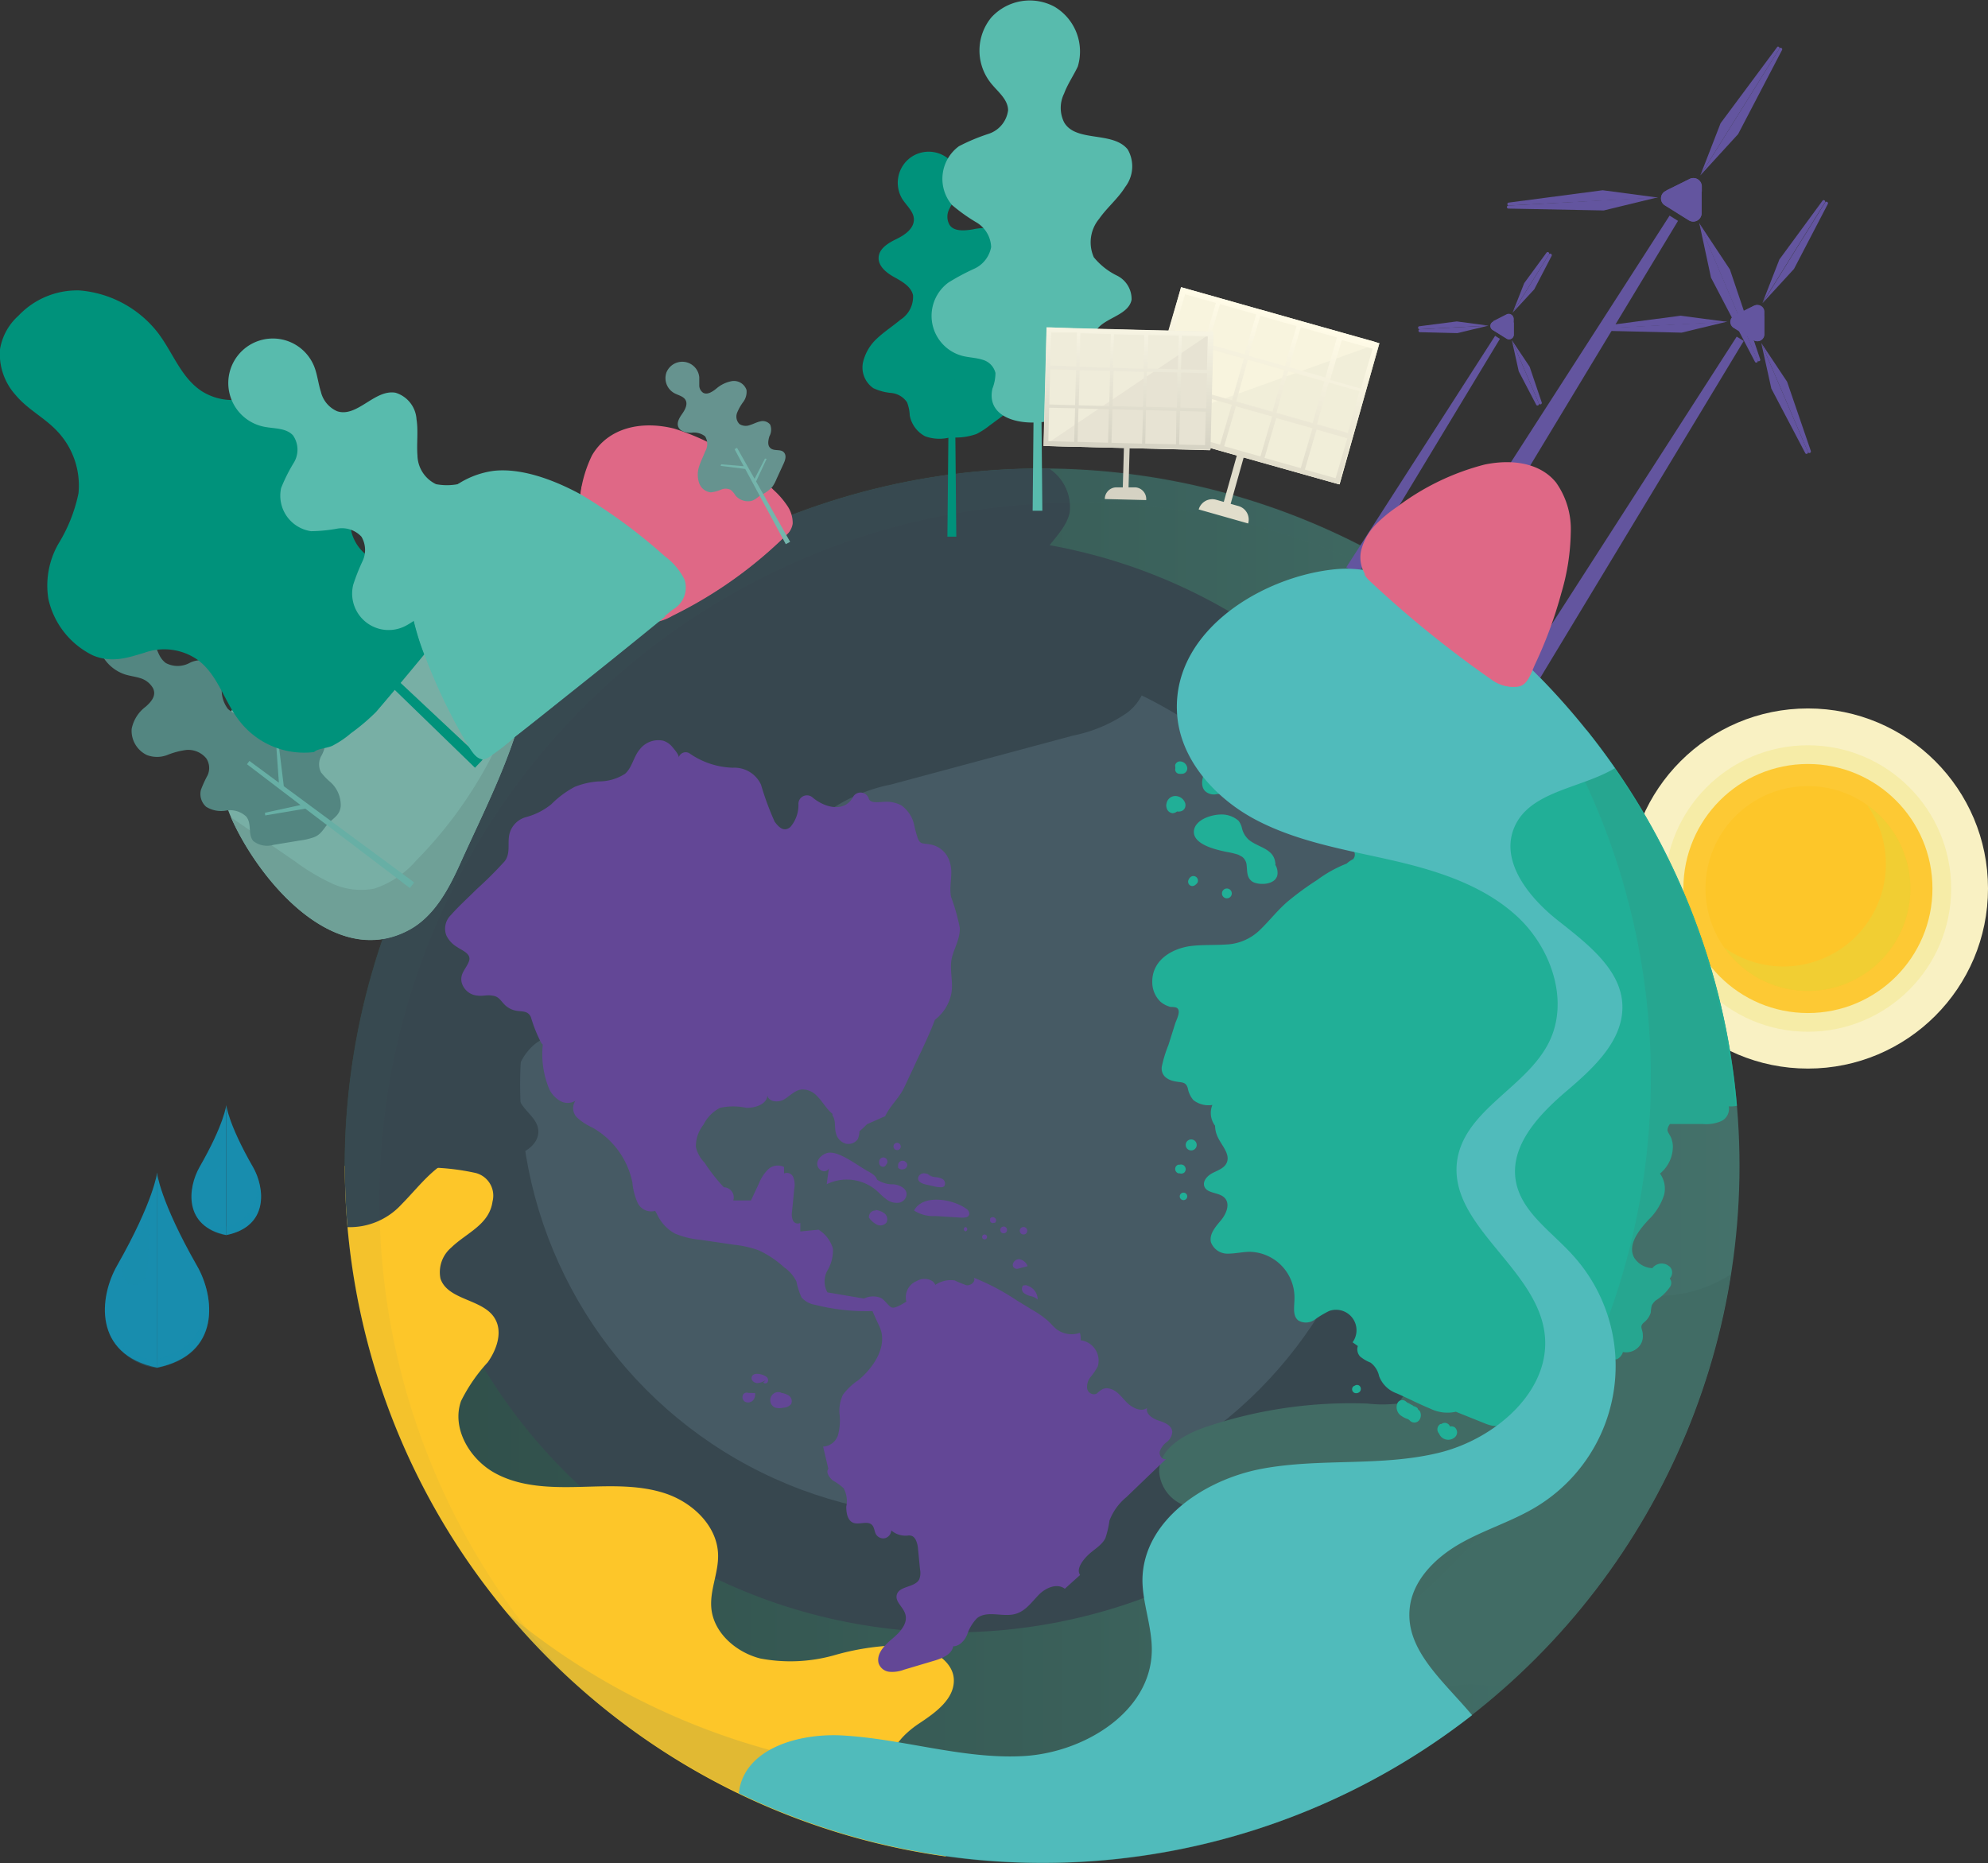 <svg id="Calque_1" data-name="Calque 1" xmlns="http://www.w3.org/2000/svg" xmlns:xlink="http://www.w3.org/1999/xlink" viewBox="0 0 170.01 159.34"><rect x="0" y="0" width="170.01" height="159.34" fill="#333333" stroke="none"/><defs><style>.cls-1{fill:#f9f1c3;}.cls-2{fill:#f6eca7;}.cls-3{fill:#fdc934;}.cls-4{fill:#fdc629;}.cls-5{fill:#f1ce33;}.cls-6{fill:#4b7d74;}.cls-7{fill:url(#Dégradé_sans_nom);}.cls-8{fill:#37474f;}.cls-9{fill:#465a64;}.cls-10{fill:#416b64;}.cls-11{fill:#21af97;}.cls-12{fill:#634796;}.cls-13{opacity:0.15;}.cls-14{fill:#46746b;}.cls-15{opacity:0.05;}.cls-16{fill:#63559f;}.cls-17{fill:#00927b;}.cls-18{fill:#58bbad;}.cls-19{fill:#78afa5;}.cls-20{fill:#6fa097;}.cls-21{fill:#50bbbb;}.cls-22{fill:#df6886;}.cls-23{fill:#f8f4de;}.cls-24{fill:#f1eed9;}.cls-25{fill:url(#Dégradé_sans_nom_2);}.cls-26{fill:#e1ddcb;}.cls-27{fill:#efecda;}.cls-28{fill:#e7e3d3;}.cls-29{fill:url(#Dégradé_sans_nom_3);}.cls-30{fill:#d5d2c3;}.cls-31{fill:#538681;}.cls-32{fill:#67afa5;}.cls-33{fill:#66938f;}.cls-34{fill:#74b5ac;}.cls-35,.cls-36,.cls-37{fill:#188dae;}.cls-36{opacity:0.28;}.cls-36,.cls-37{isolation:isolate;}.cls-37{opacity:0.25;}</style><linearGradient id="Dégradé_sans_nom" x1="-708.37" y1="-179.4" x2="-589.1" y2="-179.4" gradientTransform="translate(737.86 279.11)" gradientUnits="userSpaceOnUse"><stop offset="0" stop-color="#2f4d48"/><stop offset="1" stop-color="#44716a"/></linearGradient><linearGradient id="Dégradé_sans_nom_2" x1="109.99" y1="-477.51" x2="109.99" y2="-490.06" gradientTransform="translate(-129.47 468.71) rotate(15.76)" gradientUnits="userSpaceOnUse"><stop offset="0" stop-color="#e1ddcb"/><stop offset="0.99" stop-color="#fffbe7"/></linearGradient><linearGradient id="Dégradé_sans_nom_3" x1="-569.97" y1="-255.46" x2="-569.97" y2="-265.6" gradientTransform="translate(659.6 308.36) rotate(1.47)" gradientUnits="userSpaceOnUse"><stop offset="0" stop-color="#d5d2c3"/><stop offset="0.99" stop-color="#f6f3e2"/></linearGradient></defs><title>initial-9</title><circle class="cls-1" cx="154.61" cy="75.99" r="15.4"/><circle class="cls-2" cx="154.61" cy="75.99" r="12.25"/><circle class="cls-3" cx="154.61" cy="75.99" r="10.65"/><circle class="cls-4" cx="154.61" cy="75.99" r="8.76"/><path class="cls-5" d="M159.67,68.84a8.76,8.76,0,0,1-12.21,12.21,8.76,8.76,0,1,0,12.21-12.21Z"/><circle class="cls-6" cx="81.47" cy="92.75" r="39.97"/><circle class="cls-7" cx="89.12" cy="99.71" r="59.64"/><circle class="cls-8" cx="81.47" cy="92.75" r="46.86"/><circle class="cls-9" cx="81.47" cy="92.75" r="36.99"/><circle class="cls-9" cx="81.47" cy="92.75" r="31.75"/><path class="cls-10" d="M134.53,110.47a22.31,22.31,0,0,0-8.7.42c-1.53.48-3.17,1.58-3.13,3.19,0,.93.64,1.76.7,2.69a3.25,3.25,0,0,1-2.38,3,11.42,11.42,0,0,1-4.09.27,38.75,38.75,0,0,0-13.8,2c-1.87.63-4,1.84-4,3.81a3.32,3.32,0,0,0,1.69,2.68,7.58,7.58,0,0,0,3.16.9,12.61,12.61,0,0,1,3.35.6,3.09,3.09,0,0,1,2,2.49c.07,1.58-1.57,2.74-3.12,3s-3.17-.06-4.74.17-3.22,1.35-3.2,2.93c0,1.8,2.11,2.84,3.91,2.94,2.6.15,5.15-.76,7.74-1s5.61.39,6.89,2.66c.57,1,.84,2.38,1.92,2.82,1.26.52,2.52-.61,3.72-1.24,1.88-1,4-.75,6.21-.49A59.57,59.57,0,0,0,148,109a11.79,11.79,0,0,1-4.77,1.74A36.08,36.08,0,0,1,134.53,110.47Z"/><path class="cls-4" d="M81.55,155.19c-1.1-1.94-4.54-1.71-5.25-3.81-.54-1.58.94-3.08,2.33-4s3-2.08,2.94-3.74-2.11-2.8-3.88-2.93a21.71,21.71,0,0,0-6.33.85,13.81,13.81,0,0,1-6.35.28c-2.07-.53-4-2.2-4.18-4.33-.13-1.53.62-3,.58-4.54-.06-2.47-2.19-4.48-4.53-5.25s-4.88-.61-7.35-.55-5.05,0-7.21-1.19-3.72-3.84-2.89-6.16a14.16,14.16,0,0,1,2.28-3.31c.78-1.1,1.3-2.61.6-3.76-1-1.67-4-1.52-4.64-3.39a2.76,2.76,0,0,1,.92-2.66c1.29-1.26,3.25-1.94,3.53-3.94a2,2,0,0,0-1.44-2.44,20.18,20.18,0,0,0-4-.47l-.91-.14H29.49a59.63,59.63,0,0,0,51.37,59.06C81.72,157.67,82.2,156.35,81.55,155.19Z"/><path class="cls-9" d="M98.22,71.78a9.49,9.49,0,0,0-2.9,2.63,4.56,4.56,0,0,0-.69,3.75c.5,1.6,2.14,3,1.69,4.62C96,84,94.72,84.55,93.58,85l-7.3,2.85a11.63,11.63,0,0,0-3.23,1.66,4,4,0,0,0-1.58,3.15c.12,1.88,2.06,3.19,3.93,3.46s3.76-.21,5.64-.32a6,6,0,0,1,3.29.59,2.81,2.81,0,0,1,1.48,2.8c-.21,1.08-1.18,1.8-2,2.58s-1.44,1.95-.92,2.91,2.15,1,3.33.7c3.28-.83,6.75-2.24,9.91-1.05,2.37.89,4,3.06,6.2,4.31a11.91,11.91,0,0,0,8.61.85A33.5,33.5,0,0,0,129.1,106a15.59,15.59,0,0,0,5.45-4.12c1.36-1.86,1.76-4.62.32-6.41-1.23-1.52-3.35-1.92-5.17-2.63s-3.71-2.36-3.3-4.27c.35-1.57,2-2.39,3.4-3.21a7.39,7.39,0,0,0,2.81-2.68,3.71,3.71,0,0,0,0-3.74c-.94-1.4-2.84-1.7-4.53-1.82s-3.55-.27-4.67-1.53c-.81-.91-1.09-2.13-2-3a13,13,0,0,0-3-1.88,15,15,0,0,0-4.79-1.62A21.61,21.61,0,0,0,98.22,71.78Z"/><path class="cls-11" d="M121.24,120.51c.08.11,0,0,0-.06a.7.7,0,0,0-.36-.19h0a.27.27,0,0,0-.12-.09,1.56,1.56,0,0,1-.28-.16c-.07,0-.17-.08-.24-.14a.46.46,0,0,0-.71.09.88.88,0,0,0,.29,1.12,2.09,2.09,0,0,0,.49.26.59.59,0,0,1,.27.17.53.53,0,0,0,.83-.11.73.73,0,0,0,0-.73Z"/><path class="cls-11" d="M124,122a.48.48,0,0,0-.74-.21l-.08,0a.53.53,0,0,0-.11.82.81.81,0,0,0,.19.29.85.85,0,0,0,1.08.08.59.59,0,0,0,.27-.48.64.64,0,0,0-.16-.39A.5.5,0,0,0,124,122Z"/><path class="cls-11" d="M126.1,125a.61.61,0,0,1-.16-.32.31.31,0,0,0-.34-.22.32.32,0,0,0-.26.31,1.64,1.64,0,0,0,0,.38l0,.16s0,.18,0,.08a.45.45,0,1,0,.67-.39Z"/><path class="cls-11" d="M115.86,118.51a.31.31,0,0,0-.22.22.34.34,0,0,0,.23.41.43.43,0,0,0,.43-.13.37.37,0,0,0,0-.45A.33.33,0,0,0,115.86,118.51Z"/><path class="cls-11" d="M104.9,72.86a7.17,7.17,0,0,1,1,.24l.33.18a1,1,0,0,1,.38.73c.06.53,0,1,.43,1.35s2,.41,2.2-.52a1.29,1.29,0,0,0-.18-.88.24.24,0,0,0,0-.17c-.14-1.25-1.5-1.3-2.3-2a1.93,1.93,0,0,1-.56-1,1.52,1.52,0,0,0-.29-.6,2.18,2.18,0,0,0-1.47-.53c-.83,0-2.24.43-2.34,1.41C102,72.25,104.08,72.69,104.9,72.86Z"/><path class="cls-11" d="M100.28,69.55a.67.67,0,0,0,.38-.15.69.69,0,0,0,.25,0,.53.53,0,0,0,.4-.26.59.59,0,0,0,0-.56.9.9,0,0,0-.8-.5.76.76,0,0,0-.74.59.73.73,0,0,0,0,.44A.59.59,0,0,0,100.28,69.55Z"/><path class="cls-11" d="M100.88,66.18a.32.32,0,0,0,.14,0h.07a.46.46,0,0,0,.43-.57.64.64,0,0,0-.63-.49c-.19,0-.42.18-.39.4s0,.21,0,.32A.37.37,0,0,0,100.88,66.18Z"/><path class="cls-11" d="M102.15,75.73a.78.78,0,0,0,.25-.23.39.39,0,0,0-.61-.47.56.56,0,0,0-.14.2.38.38,0,0,0,.06.44A.36.36,0,0,0,102.15,75.73Z"/><path class="cls-11" d="M104.92,76.83a.42.42,0,0,0,0-.84A.42.42,0,0,0,104.92,76.83Z"/><path class="cls-11" d="M101.87,97.45a.47.47,0,0,0,0,.94A.47.47,0,0,0,101.87,97.45Z"/><path class="cls-11" d="M101.28,100.28a.44.44,0,0,0,.12-.28.43.43,0,0,0-.12-.29.4.4,0,0,0-.39-.1l-.11,0a.37.37,0,0,0-.28.37.39.39,0,0,0,.28.37l.11,0A.4.4,0,0,0,101.28,100.28Z"/><path class="cls-11" d="M101.21,102a.32.32,0,0,0,0,.64A.32.32,0,0,0,101.21,102Z"/><path class="cls-11" d="M148.54,94.57a59.36,59.36,0,0,0-12.83-32.1l-3.1-1a5.84,5.84,0,0,0-2.17-.41,9.63,9.63,0,0,0-3.18-1.44c-1.19-.29-2.22-.29-3.17-1.16a8.57,8.57,0,0,0-2.54-1.84,11.28,11.28,0,0,0-2.92-.68,6.46,6.46,0,0,0-3.21.05,7.72,7.72,0,0,0-1.21.77,4.36,4.36,0,0,1-1.41.48,2.73,2.73,0,0,0-1.68,1.49c-.31.63-.46,1.33-.73,2A2.68,2.68,0,0,1,108,62.35a6,6,0,0,0-4.67,3c-.31.6-.84,1.7-.28,2.3a1.11,1.11,0,0,0,1,.27c.7-.06,1.38-.19,2.09-.2q.45,0,.9,0c.55,0,.47.21.66.63a1.63,1.63,0,0,0,.72.75c.64.35,1.84.22,2.21.93.23.45.18.9.56,1.3a2.42,2.42,0,0,0,1.19.63,7.12,7.12,0,0,0,1.66.09,3.27,3.27,0,0,1,1,.11c.47.15,1.1.75.69,1.31a2.63,2.63,0,0,0-.57.39l0,0a10.93,10.93,0,0,0-2.52,1.4,25.54,25.54,0,0,0-2.47,1.8c-.89.75-1.58,1.66-2.41,2.46a4.39,4.39,0,0,1-2.95,1.26c-1,.07-2.09,0-3.13.15-1.62.27-3.18,1.28-3.14,3.09a2.32,2.32,0,0,0,.7,1.65,2.11,2.11,0,0,0,.88.45c.13,0,.5,0,.59.14.27.28-.12,1-.21,1.28l-.58,1.84a10.58,10.58,0,0,0-.57,1.87c-.07.71.43,1.08,1.06,1.22s1,0,1.17.61a2.14,2.14,0,0,0,.47,1,2.08,2.08,0,0,0,1.63.42,1.82,1.82,0,0,0,.23,1.78,2.33,2.33,0,0,0,.19.88c.33.78,1.15,1.53.8,2.3-.21.45-.74.63-1.18.85s-.89.68-.73,1.15c.23.65,1.27.48,1.75,1s.13,1.36-.33,1.91-1,1.16-.86,1.85a1.5,1.5,0,0,0,1.43,1c.62,0,1.22-.14,1.84-.16a3.91,3.91,0,0,1,3.88,4c0,.67-.19,1.48.34,1.88a1.28,1.28,0,0,0,1.38-.07,8.8,8.8,0,0,1,1.25-.75,1.75,1.75,0,0,1,2,2.68l.45.32a.9.9,0,0,0,.2.9,3.3,3.3,0,0,0,.89.52,1.94,1.94,0,0,1,.73,1.16,2.5,2.5,0,0,0,1.51,1.47c1,.44,1.92.92,2.9,1.32a3.29,3.29,0,0,0,2.15.25l2.49,1c.57.24,1.37.4,1.67-.13l.33.73,3.84.08a5.59,5.59,0,0,0,3.09-.54,1.91,1.91,0,0,0,.67-2.71c-.25-.28-.62-.47-.79-.8-.29-.55.09-1.2.45-1.71l.18-.25a2.08,2.08,0,0,0,1.48-.36.28.28,0,0,0,.4.18,1,1,0,0,0,.48-.6,1.45,1.45,0,0,0,1.28-.37,1.31,1.31,0,0,0,.42-1.09c0-.51-.33-.7.1-1.07a1.71,1.71,0,0,0,.58-.84,3.2,3.2,0,0,1,.09-.62,1.52,1.52,0,0,1,.32-.41,4.11,4.11,0,0,0,1.27-1.22.61.61,0,0,0-.06-.67.72.72,0,0,0,.08-.92,1,1,0,0,0-1.36-.16.76.76,0,0,0-.2.2,1.93,1.93,0,0,1-1.56-.9c-.59-1.09.39-2.33,1.23-3.24a5.09,5.09,0,0,0,1.33-2.13,2.2,2.2,0,0,0-.35-1.82A3,3,0,0,0,143.06,98a2.16,2.16,0,0,0-.14-.66c-.06-.2-.33-.52-.32-.72a1,1,0,0,1,.21-.49l2.8,0a3.26,3.26,0,0,0,1.55-.23,1.16,1.16,0,0,0,.68-1.28A2.34,2.34,0,0,0,148.54,94.57Z"/><path class="cls-8" d="M34.34,103c1.64-1.65,3.11-3.82,5.41-4.2,1.25-.21,2.54.18,3.8.08s2.67-1.08,2.47-2.33c-.14-.87-1-1.43-1.45-2.17-1.08-1.63-.24-4,1.28-5.17a12,12,0,0,1,5.46-2l13.58-2.44A12.65,12.65,0,0,0,69.8,83.2a4.31,4.31,0,0,0,2-4.45c-.46-1.64-2.15-2.67-2.75-4.26-.67-1.82.31-3.91,1.81-5.13a14.1,14.1,0,0,1,5.32-2.26l15.59-4.19A12.42,12.42,0,0,0,96.33,61,4.25,4.25,0,0,0,98,56.65c-.64-2.07-3.09-2.85-5.14-3.53s-4.4-2.16-4.17-4.31c.21-1.92,2.41-3.1,2.79-5a3.94,3.94,0,0,0-1.77-3.74h-.61A59.64,59.64,0,0,0,29.49,99.71c0,1.77.08,3.51.23,5.24A6,6,0,0,0,34.34,103Z"/><path class="cls-12" d="M99.09,121.5c-.52-.17-1.12-.56-1-1.08-.5.36-1.22,0-1.66-.41s-.8-1-1.39-1.2-.82,0-1.27.39a.59.59,0,0,1-.8-.45,1.33,1.33,0,0,1,.31-1,5.34,5.34,0,0,0,.6-.89,1.75,1.75,0,0,0-1.46-2.23c0-.21,0-.42-.07-.64a2.15,2.15,0,0,1-2-.31c-.25-.2-.45-.45-.68-.67a8.1,8.1,0,0,0-1.42-1l-1.34-.82a19.38,19.38,0,0,0-3.63-1.91c.19.32-.26.69-.63.64a8.31,8.31,0,0,1-1-.41,2.34,2.34,0,0,0-1.66.38.86.86,0,0,0-.27-.33,1.28,1.28,0,0,0-1.32,0,1.49,1.49,0,0,0-.89,1.76c-.43.27-.94.57-1.22.51s-.64-.7-1-.84a1.75,1.75,0,0,0-1.4.07l-3.13-.53a1.92,1.92,0,0,1,0-1.87,3.35,3.35,0,0,0,.47-1.87A2.83,2.83,0,0,0,70,105.17l-1.56.15c0-.24,0-.49,0-.74a.44.44,0,0,1-.63-.21,1.35,1.35,0,0,1-.08-.75c.07-.64.13-1.29.19-1.94a1.79,1.79,0,0,0-.08-1,.6.6,0,0,0-.79-.32c0-.19,0-.36,0-.55a1.2,1.2,0,0,0-1.35.19,3.48,3.48,0,0,0-.79,1.2l-.69,1.47-1.51,0a.87.87,0,0,0-.81-1.13,15.08,15.08,0,0,1-1.66-2.12,2.74,2.74,0,0,1-.73-1.33,3,3,0,0,1,.65-1.9,3.27,3.27,0,0,1,1.41-1.44,5.27,5.27,0,0,1,2.27,0c.77,0,1.72-.3,1.79-1.06.1.56.93.63,1.42.34s.91-.77,1.47-.85a1.67,1.67,0,0,1,1.34.55c.36.35.62.78.95,1.16a3.5,3.5,0,0,0,.39.38.27.27,0,0,0,0,.14c.3.45.14,1,.29,1.51a1.22,1.22,0,0,0,.87.9,1,1,0,0,0,1-.4,1.92,1.92,0,0,0,.14-.67,7.31,7.31,0,0,0,.64-.6l1.56-.69c.44-.93,1.19-1.53,1.63-2.47.14-.29.28-.58.41-.87l.34-.72c.23-.49.46-1,.7-1.48.41-.89.83-1.78,1.17-2.7A3.78,3.78,0,0,0,81.35,85c.18-.93-.11-1.87,0-2.79s.77-1.81.73-2.85a16.72,16.72,0,0,0-.75-2.66c-.19-1,.21-2-.1-2.94a2.11,2.11,0,0,0-1.82-1.56c-.51-.08-.74,0-.93-.53a9.77,9.77,0,0,1-.29-1.06,2.77,2.77,0,0,0-1.11-1.73,2.69,2.69,0,0,0-1.48-.3c-.37,0-1.23.18-1.32-.33A.74.74,0,0,0,73,68.08c-.73,1.47-2.47,1-3.49.14a.73.73,0,0,0-1.23.51,2.89,2.89,0,0,1-.69,2c-.57.47-1,0-1.34-.45a24.49,24.49,0,0,1-1.17-3.17,2.5,2.5,0,0,0-2.41-1.45,6.81,6.81,0,0,1-3.72-1.24.62.62,0,0,0-.91.37c.05-.22-.38-.71-.53-.89a1.67,1.67,0,0,0-.79-.55,2,2,0,0,0-2,.73c-.54.62-.65,1.56-1.27,2.1a4.13,4.13,0,0,1-2.25.65,6.57,6.57,0,0,0-2.06.47,8.38,8.38,0,0,0-2,1.49A5.81,5.81,0,0,1,45,69.88a2,2,0,0,0-1.42,1.4c-.22.8.13,1.7-.44,2.4a33.26,33.26,0,0,1-2.38,2.37c-.73.73-1.52,1.44-2.2,2.21A1.62,1.62,0,0,0,38.17,80a2.32,2.32,0,0,0,.93,1c.45.31,1.25.58,1,1.23s-.76,1-.63,1.75a1.52,1.52,0,0,0,1.38,1.17c.42.06.82-.08,1.24,0,.59.06.72.45,1.11.82a1.86,1.86,0,0,0,1,.48c.53.08.94,0,1.2.53a11.89,11.89,0,0,0,.88,2.2,1.07,1.07,0,0,0,.14.16,7.74,7.74,0,0,0,.55,3.8,2.28,2.28,0,0,0,.91,1,1.27,1.27,0,0,0,1.33,0,1.13,1.13,0,0,0,.14,1.44,5.09,5.09,0,0,0,1.32.86,7,7,0,0,1,3.41,4.69,5.45,5.45,0,0,0,.45,1.74,1.28,1.28,0,0,0,1.5.69l.19.35a3.55,3.55,0,0,0,1.5,1.59,7.21,7.21,0,0,0,2.15.53l2.93.43a8.89,8.89,0,0,1,2.1.48,8.61,8.61,0,0,1,2.16,1.45,3.21,3.21,0,0,1,1.05,1.21,6.1,6.1,0,0,0,.44,1.37,2,2,0,0,0,1.18.63,17.82,17.82,0,0,0,4.88.53c.2.45.4.9.61,1.34.72,1.61-.45,3.43-1.8,4.56a5.3,5.3,0,0,0-1.33,1.25,3.18,3.18,0,0,0-.29,1.7,4.82,4.82,0,0,1-.13,1.74,1.41,1.41,0,0,1-1.28,1l.45,1.91c-.25.28.11.78.4,1a4.33,4.33,0,0,1,.91.66,2.3,2.3,0,0,1,.22,1.57c0,.54.11,1.19.61,1.38s1.22-.21,1.6.19c.2.21.19.55.34.8a.72.72,0,0,0,.78.32.73.73,0,0,0,.52-.66,1.87,1.87,0,0,0,1.49.43c.29,0,.44.1.59.35a2.16,2.16,0,0,1,.21.83c.06.58.11,1.15.17,1.73a1.53,1.53,0,0,1-.07.85c-.38.71-1.72.54-1.92,1.32-.15.59.52,1,.72,1.62.27.81-.44,1.58-1.1,2.13s-1.39,1.29-1.17,2.11a1.09,1.09,0,0,0,.92.72,2.84,2.84,0,0,0,1.25-.18L80,142c.65-.21,1.41-.53,1.51-1.2.55,0,1-.51,1.2-1a3.67,3.67,0,0,1,.84-1.4c.92-.74,2.33,0,3.44-.42.78-.28,1.27-1,1.86-1.6s1.56-1,2.21-.5l1.31-1.18c-.38-.53.28-1.34.76-1.78s1.11-.78,1.4-1.37a8.19,8.19,0,0,0,.35-1.5,4.8,4.8,0,0,1,1.44-2l3.4-3.27c-.32.11-.61-.31-.54-.64a1.7,1.7,0,0,1,.6-.81,1.19,1.19,0,0,0,.47-.86C100.23,121.91,99.6,121.66,99.09,121.5Z"/><path class="cls-12" d="M76.81,102.87a.78.78,0,0,0,.72-.73c0-.51-.59-.79-1.1-.85a2.47,2.47,0,0,1-1.43-.4c-.1-.34-.45-.54-.76-.71-.83-.44-2.31-1.63-3.28-1.6-.46,0-1.11.47-1.07,1s.73.84,1,.34c-.07.45-.13.9-.19,1.36a3.92,3.92,0,0,1,4.2.49c.28.24.54.53.84.75A1.45,1.45,0,0,0,76.81,102.87Z"/><path class="cls-12" d="M78.17,103.53A3,3,0,0,0,80,104l2.21.14c.27,0,.63,0,.68-.29a.51.51,0,0,0-.26-.47C81.56,102.58,78.94,102.07,78.17,103.53Z"/><polygon class="cls-12" points="79.34 100.41 79.34 100.41 79.34 100.42 79.34 100.41"/><path class="cls-12" d="M79.73,100.63a1.83,1.83,0,0,0-.39-.21l.38.21a.74.74,0,0,1-.38-.22,1.07,1.07,0,0,0-.3-.06.49.49,0,0,0-.53.44c0,.31.38.45.69.52l.94.21c.21,0,.48.08.62-.09a.44.44,0,0,0-.15-.59,1.61,1.61,0,0,0-.66-.17Z"/><path class="cls-12" d="M74.7,103.55a.56.56,0,0,0-.39.59,1.89,1.89,0,0,0,.69.6.67.67,0,0,0,.82-.2.64.64,0,0,0-.19-.77,1.53,1.53,0,0,0-.8-.29l.08.06A.5.5,0,0,0,74.7,103.55Z"/><path class="cls-12" d="M67.43,119.34a1.73,1.73,0,0,0-.81-.23l.21,0a.69.69,0,1,0-.53,1.28,1.42,1.42,0,0,0,.71,0,.88.88,0,0,0,.65-.31A.59.59,0,0,0,67.43,119.34Z"/><path class="cls-12" d="M64,119.13a.38.38,0,0,0-.42.1.46.46,0,0,0,.11.64.58.58,0,0,0,.67-.07.74.74,0,0,0,.21-.66Z"/><path class="cls-12" d="M65.14,117.56c-.3-.09-.72-.12-.84.17s.17.54.44.56a1.39,1.39,0,0,0,.77-.28l-.23.23a.23.23,0,0,0,.38-.06.36.36,0,0,0-.11-.42A1.2,1.2,0,0,0,65.14,117.56Z"/><path class="cls-12" d="M87.62,109.93h-.15l.07,0a.22.22,0,0,0-.1.09.47.47,0,0,0,.14.58,1.57,1.57,0,0,0,.59.26,1.15,1.15,0,0,1,.57.29,1.25,1.25,0,0,0-.87-1.19A.31.31,0,0,0,87.62,109.93Z"/><path class="cls-12" d="M87,108.52h0l.88-.23a.92.92,0,0,0-.74-.6c-.34,0-.66.4-.47.68A.38.38,0,0,0,87,108.52Z"/><path class="cls-12" d="M76.73,98.36a.3.3,0,0,0,.3-.3.31.31,0,1,0-.3.3Z"/><path class="cls-12" d="M77.59,99.58a.45.45,0,0,0-.4-.31.41.41,0,0,0-.38.29.54.54,0,0,0,0,.18.24.24,0,0,0,0,.13v0h0s0,0,0,0a.4.4,0,0,0,.42.13A.39.39,0,0,0,77.59,99.58Z"/><path class="cls-12" d="M75.59,99.78a.31.31,0,0,0,.19-.18.35.35,0,0,0,0-.51.35.35,0,0,0-.24-.1.38.38,0,0,0-.3.17.51.51,0,0,0,0,.48A.33.33,0,0,0,75.59,99.78Z"/><path class="cls-12" d="M85,104.58l.08,0a.25.25,0,0,0,0-.41.26.26,0,0,0-.41.06.3.3,0,0,1,0,.08A.24.24,0,0,0,85,104.58Z"/><path class="cls-12" d="M84.2,106a.21.21,0,0,0,0-.42A.21.21,0,0,0,84.2,106Z"/><path class="cls-12" d="M82.57,105.31a.19.19,0,0,0,0-.37A.19.19,0,0,0,82.57,105.31Z"/><path class="cls-12" d="M85.83,105.48a.29.29,0,0,0,0-.58A.29.29,0,0,0,85.83,105.48Z"/><path class="cls-12" d="M87.53,105.58a.32.32,0,0,0,0-.64A.32.32,0,0,0,87.53,105.58Z"/><g class="cls-13"><path class="cls-14" d="M127.27,53.87a59.63,59.63,0,0,1-84,84,59.63,59.63,0,1,0,84-84Z"/></g><g class="cls-15"><path class="cls-14" d="M92.06,43a59.45,59.45,0,0,1,40.68,16,59.64,59.64,0,1,0-84.29,84.29A59.64,59.64,0,0,1,92.06,43Z"/></g><polygon class="cls-16" points="149.12 29.16 148.52 28.79 129.92 57.71 131.34 58.6 149.12 29.16"/><path class="cls-16" d="M150,26.16l-1.73.87a.6.6,0,0,0,0,1l1.71,1.06a.59.59,0,0,0,.91-.49l0-1.95A.59.59,0,0,0,150,26.16Z"/><path class="cls-16" d="M143.73,27l4,.53-10.14.54a.13.13,0,0,1,0-.26Z"/><path class="cls-16" d="M143.81,28.45l3.88-.94-10.14.54a.13.13,0,0,0,0,.25Z"/><path class="cls-16" d="M152.83,32.65l-2.21-3.32,4,9.34c.06.15.29.06.24-.1Z"/><path class="cls-16" d="M151.48,33.23l-.86-3.9,4,9.34a.13.13,0,0,1-.23.1Z"/><path class="cls-16" d="M153.42,23l-2.7,2.94,5.36-8.62a.13.13,0,0,1,.23.13Z"/><path class="cls-16" d="M152.17,22.19l-1.45,3.72,5.36-8.62a.13.13,0,0,0-.21-.14Z"/><path class="cls-16" d="M148.94,27.46a1.86,1.86,0,0,0,1.21.05,1.4,1.4,0,0,0,.67-.45v-.37a.59.59,0,0,0-.86-.53l-1.73.87A2.1,2.1,0,0,0,148.94,27.46Z"/><path class="cls-16" d="M148.94,27.46a2.1,2.1,0,0,1-.7-.43h0a.6.6,0,0,0,0,1l1.71,1.06a.59.59,0,0,0,.91-.49l0-1.58a1.4,1.4,0,0,1-.67.45A1.86,1.86,0,0,1,148.94,27.46Z"/><polygon class="cls-16" points="143.5 18.89 142.78 18.44 120.53 53.03 122.24 54.09 143.5 18.89"/><path class="cls-16" d="M144.51,15.29l-2.07,1.05a.7.7,0,0,0-.06,1.23l2.05,1.28a.71.71,0,0,0,1.08-.6l0-2.32A.71.71,0,0,0,144.51,15.29Z"/><path class="cls-16" d="M137.06,16.27l4.73.63L129,17.58a.13.13,0,0,1,0-.25Z"/><path class="cls-16" d="M137.15,18l4.64-1.13L129,17.58a.13.13,0,0,0,0,.26Z"/><path class="cls-16" d="M147.94,23.05l-2.65-4,5,11.77c.07.15.3.06.24-.09Z"/><path class="cls-16" d="M146.32,23.74l-1-4.66,5,11.77a.13.13,0,0,1-.23.11Z"/><path class="cls-16" d="M148.64,11.47,145.41,15l6.77-10.86c.08-.14.29,0,.22.13Z"/><path class="cls-16" d="M147.14,10.54,145.41,15l6.77-10.86A.13.13,0,0,0,152,4Z"/><path class="cls-16" d="M143.29,16.85a2.22,2.22,0,0,0,1.44.06,1.79,1.79,0,0,0,.81-.54v-.44a.71.71,0,0,0-1-.64l-2.06,1A2.69,2.69,0,0,0,143.29,16.85Z"/><path class="cls-16" d="M143.29,16.85a2.69,2.69,0,0,1-.84-.52h0a.7.7,0,0,0-.06,1.23l2.05,1.28a.71.71,0,0,0,1.08-.6l0-1.88a1.76,1.76,0,0,1-.8.54A2.22,2.22,0,0,1,143.29,16.85Z"/><polygon class="cls-16" points="128.27 28.98 127.86 28.72 115.13 48.52 116.1 49.13 128.27 28.98"/><path class="cls-16" d="M128.85,26.92l-1.19.61a.4.4,0,0,0,0,.7l1.17.73a.4.4,0,0,0,.62-.34l0-1.33A.41.41,0,0,0,128.85,26.92Z"/><path class="cls-16" d="M124.58,27.49l2.71.36-5.89.31a.13.13,0,0,1,0-.26Z"/><path class="cls-16" d="M124.64,28.49l2.65-.64-5.89.31a.13.13,0,0,0,0,.25Z"/><path class="cls-16" d="M130.81,31.36l-1.52-2.27,2.32,5.43a.13.13,0,0,0,.24-.09Z"/><path class="cls-16" d="M129.88,31.76l-.59-2.67,2.32,5.43a.13.13,0,0,1-.23.11Z"/><path class="cls-16" d="M131.21,24.74l-1.85,2,3.12-5a.13.13,0,0,1,.22.13Z"/><path class="cls-16" d="M130.35,24.21l-1,2.54,3.12-5a.13.13,0,0,0-.21-.15Z"/><path class="cls-16" d="M128.15,27.81a1.22,1.22,0,0,0,.82,0,1,1,0,0,0,.46-.31v-.25a.41.41,0,0,0-.59-.37l-1.18.6A1.32,1.32,0,0,0,128.15,27.81Z"/><path class="cls-16" d="M128.15,27.81a1.32,1.32,0,0,1-.48-.29h0a.4.4,0,0,0,0,.7l1.17.73a.4.4,0,0,0,.62-.34V27.55a1,1,0,0,1-.46.3A1.22,1.22,0,0,1,128.15,27.81Z"/><path class="cls-17" d="M86.13,31.64c-.19-.59.28-1.18.74-1.59s1-.9,1-1.52a1.44,1.44,0,0,0-1.09-1.17,13.38,13.38,0,0,0-1.68-.28,1.78,1.78,0,0,1-1.35-.92,1.62,1.62,0,0,1,.54-1.73,8.59,8.59,0,0,1,1.65-1,2.54,2.54,0,0,0,1.29-1.37,2,2,0,0,0-1.26-2.27,5.07,5.07,0,0,0-2.79-.17c-.74.12-1.65.19-2-.43a1.41,1.41,0,0,1,0-1.31c.19-.41.48-.77.66-1.18a2.65,2.65,0,0,0-4.12-3.11A2.68,2.68,0,0,0,77.15,17c.39.62,1.07,1.15,1,1.88s-.8,1.23-1.48,1.56-1.47.79-1.53,1.55.66,1.34,1.33,1.71,1.44.8,1.61,1.54a2.32,2.32,0,0,1-1.07,2.1c-.65.55-1.36,1-2,1.6A4,4,0,0,0,73.8,31a2.15,2.15,0,0,0,.89,2.2,4.56,4.56,0,0,0,1.55.41,1.84,1.84,0,0,1,1.33.8,3.49,3.49,0,0,1,.23,1.12,2.55,2.55,0,0,0,1.31,1.78,3.55,3.55,0,0,0,2.16.09,5.3,5.3,0,0,0,2.23-.28,6.41,6.41,0,0,0,1.13-.73l2.1-1.55c.51-.38,1.09-.91.94-1.53S86.36,32.39,86.13,31.64Z"/><polygon class="cls-17" points="84.81 32.84 84.61 32.69 81.68 34.65 81.62 29.13 81.19 29.13 81.15 32.13 78.24 30.19 78.03 30.33 81.15 32.62 81.02 45.9 81.78 45.9 81.68 35.14 84.81 32.84"/><path class="cls-18" d="M84.87,33.24a3.75,3.75,0,0,0,.26-1.34A1.56,1.56,0,0,0,84,30.76c-.55-.17-1.13-.18-1.69-.32a3.54,3.54,0,0,1-1.21-6.27A19.13,19.13,0,0,1,83.28,23a2.54,2.54,0,0,0,1.48-1.87,2.55,2.55,0,0,0-1.26-2.11,14.9,14.9,0,0,1-2.09-1.49A3.46,3.46,0,0,1,82,12.51a16.46,16.46,0,0,1,2.56-1.07,2.45,2.45,0,0,0,1.65-2c0-1-1-1.68-1.57-2.46a4.46,4.46,0,0,1,.13-5.48,4.45,4.45,0,0,1,5.4-.93,4.45,4.45,0,0,1,2,5.12C91.81,6.46,91.31,7.17,91,8a2.77,2.77,0,0,0,0,2.46c1,1.74,4.16.73,5.44,2.32A2.9,2.9,0,0,1,96.22,16c-.62,1-1.55,1.75-2.22,2.71A3.15,3.15,0,0,0,93.54,22a5.88,5.88,0,0,0,2,1.58,2.23,2.23,0,0,1,1.23,2.06c-.3,1.49-2.8,1.56-3.19,3-.23.88.44,1.71.65,2.59C95.46,36.6,83.82,38,84.87,33.24Z"/><polygon class="cls-18" points="92.45 29.42 92.22 29.26 89.03 31.4 88.96 25.37 88.49 25.37 88.45 28.65 85.28 26.53 85.05 26.69 88.45 29.18 88.31 43.68 89.14 43.68 89.03 31.93 92.45 29.42"/><path class="cls-19" d="M19.8,70c-1.24-2.81-1.58-6.16-.2-8.88a10.11,10.11,0,0,1,5.49-4.62,22.33,22.33,0,0,1,7.22-1.21,54.74,54.74,0,0,1,8.58.4c1.15.14,3.27.45,3.87,1.44a3.94,3.94,0,0,1,.1,2.89c-1.1,4.78-3.5,9.4-5.52,13.86-1,2.21-2.23,4.5-4.37,5.65C28.5,83,22.09,75.14,19.8,70Z"/><path class="cls-20" d="M44,60.16A36.39,36.39,0,0,1,35.59,73.6,8,8,0,0,1,32,76a5.93,5.93,0,0,1-3.61-.44,18.09,18.09,0,0,1-3.16-1.89L19.75,69.9l.05.11c2.29,5.13,8.7,13,15.17,9.54,2.14-1.15,3.37-3.44,4.37-5.65,2-4.46,4.42-9.09,5.52-13.86a6.37,6.37,0,0,0,.22-1.83,2,2,0,0,0-.42.41A5.82,5.82,0,0,0,44,60.16Z"/><path class="cls-21" d="M120.55,137.59c.23-2.42,2.18-4.35,4.29-5.56s4.49-1.91,6.57-3.18a14.08,14.08,0,0,0,3-21.6c-1.83-2-4.36-3.66-4.79-6.31-.48-3,2-5.63,4.34-7.62s4.93-4.38,4.78-7.43-3.09-5.25-5.54-7.19-4.91-5-3.72-7.89c1.29-3.16,5.71-3.36,8.62-5.11a59.69,59.69,0,0,0-15.74-15.51c-2.61-.64-5.24-1.75-8-1.52-6.19.53-14,5.13-13.71,12.15.15,4,3.19,7.41,6.72,9.28s7.57,2.55,11.47,3.43,7.9,2.11,10.85,4.8,4.56,7.26,2.76,10.84c-1.91,3.8-7,5.67-7.8,9.86-1,5.55,6.46,9.15,7.4,14.72.84,5-4.06,9.3-9,10.5S113,124.69,108,125.6s-10.25,4.45-10.3,9.52c0,2,.83,4,.8,6.07-.08,5.23-5.81,8.72-11,9s-10.34-1.5-15.57-1.77c-3.57-.17-8,1.06-8.69,4.55,0,.13-.05.26-.07.39a59.69,59.69,0,0,0,62.72-6.67C123.48,143.8,120.2,141.17,120.55,137.59Z"/><path class="cls-22" d="M133.52,50.73a19.29,19.29,0,0,0,.81-5.22,6.89,6.89,0,0,0-1.25-4.23c-1.3-1.63-3.64-2.06-6.11-1.55a21.09,21.09,0,0,0-7.45,3.59,12.05,12.05,0,0,0-1.85,1.52,4.93,4.93,0,0,0-1.22,2.06,2.74,2.74,0,0,0,.76,2.78,93.08,93.08,0,0,0,10.57,8.55,3,3,0,0,0,2,.49c.87-.06,1.15-1.17,1.54-2A36.57,36.57,0,0,0,133.52,50.73Z"/><path class="cls-22" d="M133.71,47.48a10,10,0,0,1-2.37,3.46,7.69,7.69,0,0,1-2,1.31,9.3,9.3,0,0,1-6.71.07,24.3,24.3,0,0,1-6-3.26,3,3,0,0,0,.5.62,93.08,93.08,0,0,0,10.57,8.55,3.09,3.09,0,0,0,2,.49c.87-.06,1.15-1.18,1.54-2a37.51,37.51,0,0,0,2.22-6,19.61,19.61,0,0,0,.81-5.16,8,8,0,0,0-.24.9C134,46.82,133.85,47.15,133.71,47.48Z"/><rect class="cls-23" x="101.5" y="24.18" width="12.55" height="17.62" transform="translate(46.74 127.75) rotate(-74.23)"/><polygon class="cls-24" points="97.6 36.63 114.56 41.42 117.97 29.34 97.6 36.63"/><path class="cls-25" d="M117.47,29.2l-2.64-.74h0l-.35-.1h0l-3.1-.87h0l-.35-.1h0l-3.1-.88h0l-.35-.09h0l-3.1-.88h0l-.35-.1h0l-2.63-.74-.5-.14-.14.5-1,3.41h0l-.1.35h0l-1,3.55h0l-.1.35h0l-1,3.42-.14.5.5.14,2.63.74h0l.35.1h0l3.1.87h0l.35.1h0l3.1.88h0l.35.1h0l3.1.87h0l.35.1h0l2.64.74.5.14.14-.5,3.12-11.07.14-.5Zm-3.13-.34-1,3.42-3.1-.88,1-3.41Zm.92,8.16-2.63-.74,1-3.56,2.63.74Zm-3-.84-3.1-.88,1-3.55,3.1.87Zm-5.55-5.41,3.11.88-1,3.56-3.1-.88Zm-1.35,3.46-3.1-.87,1-3.56,3.11.88Zm5.52-6.34-1,3.41-3.1-.87,1-3.42Zm-3.45-1-1,3.41-3.1-.88,1-3.41Zm-6.09-1.72,2.64.74-1,3.42-2.63-.75ZM100.3,29l2.64.74-1,3.56-2.63-.74Zm-2.06,7.32,1-3.42,2.63.75-1,3.41Zm3,.84,1-3.42,3.1.88-1,3.41Zm3.45,1,1-3.41,3.1.87-1,3.42Zm3.45,1,1-3.41,3.1.88-1,3.41Zm3.45,1,1-3.42,2.63.75-1,3.41Zm4.79-6.92-2.63-.75,1-3.41,2.64.74Z"/><path class="cls-26" d="M105.91,43.28,104,42.74a1.21,1.21,0,0,0-1.49.83h0l4.23,1.2h0A1.2,1.2,0,0,0,105.91,43.28Z"/><rect class="cls-26" x="103.2" y="40.7" width="4.64" height="0.61" transform="translate(37.5 131.5) rotate(-74.31)"/><rect class="cls-27" x="91.42" y="26.14" width="10.14" height="14.24" transform="translate(60.76 128.86) rotate(-88.53)"/><polygon class="cls-28" points="89.24 38.14 103.48 38.5 103.74 28.37 89.24 38.14"/><path class="cls-29" d="M103.32,28.36l-2.21-.06h-.29l-2.61-.06h-.29l-2.6-.07H95l-2.61-.07h-.29L89.92,28H89.5v.41l-.07,2.87h0v.29h0l-.08,3h0v.29h0l-.08,2.86v.42h.42l2.21.06h.29l2.6.06h.3l2.6.07H98l2.61.07h.29l2.21.05.42,0v-.42l.24-9.3v-.42Zm-2.51.35-.08,2.87-2.6-.07.07-2.86Zm2.34,6.21-2.21-.06.07-3,2.22.06Zm-2.5-.06L98,34.79l.08-3,2.6.07Zm-5.42-3.13,2.6.07-.08,3-2.6-.07Zm-.37,3-2.61-.07.08-3,2.6.07Zm3-6.07-.07,2.87-2.61-.07.08-2.87ZM95,28.57l-.08,2.86-2.6-.07.07-2.86Zm-5.11-.13,2.21,0-.07,2.87-2.21-.06Zm-.08,3.15,2.21.06-.08,3-2.21-.06Zm-.16,6.14.07-2.86,2.22.05-.08,2.87Zm2.5.06.08-2.86,2.6.07-.07,2.86Zm2.9.08L95.14,35l2.61.07-.08,2.87Zm2.89.07L98,35.08l2.6.06L100.57,38Zm2.9.08.07-2.87,2.21.06-.07,2.86Zm2.37-6.38L101,31.59l.07-2.87,2.22.06Z"/><path class="cls-30" d="M97.07,41.68l-1.59,0a1,1,0,0,0-1,1h0l3.54.09h0A1,1,0,0,0,97.07,41.68Z"/><rect class="cls-30" x="94.45" y="39.75" width="3.75" height="0.49" transform="translate(53.66 135.17) rotate(-88.41)"/><path class="cls-31" d="M21.05,69.83a2,2,0,0,0-1.69-.51A2.41,2.41,0,0,1,17.63,69a1.46,1.46,0,0,1-.45-1.44,10,10,0,0,1,.57-1.25,1.49,1.49,0,0,0-.11-1.45,2,2,0,0,0-1.71-.72,6.67,6.67,0,0,0-1.62.43,2.43,2.43,0,0,1-1.76,0,2.3,2.3,0,0,1-1.29-2.23,3.11,3.11,0,0,1,1.2-1.9c.45-.4.95-.94.62-1.59A1.86,1.86,0,0,0,12,58c-.44-.14-.88-.18-1.31-.32a3.46,3.46,0,0,1-2.26-2.4,1.81,1.81,0,0,1,1.64-2.19,3.46,3.46,0,0,1,3.06,1.77c.32.64.44,1.41,1.06,1.85a2.15,2.15,0,0,0,2,0,2.15,2.15,0,0,1,2,0,2.19,2.19,0,0,1,.8,1.93,2.63,2.63,0,0,0,.51,2,2.73,2.73,0,0,0,2.27.62c.76-.08,1.5-.24,2.28-.27a4.49,4.49,0,0,1,2.39.51,2.55,2.55,0,0,1,1.41,1.95,3,3,0,0,1-.4,1.25,1.49,1.49,0,0,0,0,1.35,5.59,5.59,0,0,0,.83.86,2.66,2.66,0,0,1,.86,2c-.05.75-.54,1-1,1.45s-.63,1-1.31,1.25a5.45,5.45,0,0,1-1.16.27l-2.3.38a1.9,1.9,0,0,1-1.73-.35C21.18,71.29,21.56,70.45,21.05,69.83Z"/><polygon class="cls-32" points="22.68 69.74 22.66 69.51 25.7 68.85 21.12 65.36 21.33 65.08 23.85 66.94 23.63 63.85 23.85 63.81 24.27 67.24 35.42 75.47 35.05 75.95 26.11 69.16 22.68 69.74"/><path class="cls-17" d="M26.86,64.32a7,7,0,0,1-6.23-2.47c-1.45-1.74-1.91-4.07-3.73-5.42a5,5,0,0,0-4.56-.6c-1.33.39-2.73.91-4.38.23a7.08,7.08,0,0,1-3.82-4.82A7.17,7.17,0,0,1,5,46.5a13.4,13.4,0,0,0,1.71-4.3,6.75,6.75,0,0,0-1.87-5.38C3.77,35.7,2.35,35,1.35,33.8A5.24,5.24,0,0,1,0,29.87,4.92,4.92,0,0,1,1.58,27a6.89,6.89,0,0,1,5.23-2.16,9.46,9.46,0,0,1,6.63,3.54c1.33,1.7,2,3.89,3.82,5.08a4.91,4.91,0,0,0,4.47.39A5.93,5.93,0,0,1,26,33.49,7.43,7.43,0,0,1,30,38a9.94,9.94,0,0,1,.11,5,5.6,5.6,0,0,0-.05,2.52A3.69,3.69,0,0,0,32,47.88c1.3.52,2.17-.44,3.43-.24,1.58.25,3.08,2.3,3.18,3.81A4.9,4.9,0,0,1,37.08,55c-1.64,2-3.25,3.94-4.91,5.88A17.78,17.78,0,0,1,30,62.72a7.94,7.94,0,0,1-1.46,1C28.1,64,27.16,64,26.86,64.32Z"/><polygon class="cls-17" points="30.94 49.94 30.62 49.99 30.05 54.46 24.54 49.3 24.17 49.69 27.11 52.55 22.7 53.33 22.66 53.66 27.59 53.02 40.62 65.66 41.27 64.98 30.54 54.92 30.94 49.94"/><path class="cls-18" d="M38,53.87a3.18,3.18,0,0,0-.59-1,1.4,1.4,0,0,0-1.44-.09c-.46.2-.85.53-1.31.76A3.12,3.12,0,0,1,30.21,50,17,17,0,0,1,31,48a2.23,2.23,0,0,0-.09-2.1,2.28,2.28,0,0,0-2.06-.69,13.19,13.19,0,0,1-2.25.22,3.07,3.07,0,0,1-2.56-3.69,14.47,14.47,0,0,1,1.1-2.19,2.14,2.14,0,0,0-.08-2.31c-.59-.65-1.6-.57-2.46-.74a3.81,3.81,0,1,1,4.26-5.18c.28.7.35,1.46.58,2.18a2.43,2.43,0,0,0,1.39,1.67c1.71.57,3.21-1.9,5-1.58a2.54,2.54,0,0,1,1.79,2.27c.16,1,0,2.06.08,3.09a2.79,2.79,0,0,0,1.59,2.46,5.06,5.06,0,0,0,2.22-.08,2,2,0,0,1,2,.67c.66,1.16-1,2.65-.39,3.85.35.72,1.28.89,1.93,1.36C47,50,40,57.64,38,53.87Z"/><polygon class="cls-18" points="40.84 46.95 40.6 46.98 39.69 50.25 36.17 46.26 35.86 46.53 37.72 48.74 34.38 49.16 34.32 49.39 38.03 49.1 46.28 58.86 46.84 58.38 40 50.6 40.84 46.95"/><path class="cls-22" d="M50.63,38.94c1.35-2.31,4.12-3,7-2.29a20.32,20.32,0,0,1,8.52,5.25,7.13,7.13,0,0,1,1.14,1.3,2.61,2.61,0,0,1,.5,1.58,1.58,1.58,0,0,1-.51.95,37.1,37.1,0,0,1-9.76,6.93,4.65,4.65,0,0,1-4.29.23,6.42,6.42,0,0,1-2.73-2.67c-1.08-1.9-.91-4-.93-5.82A10.74,10.74,0,0,1,50.63,38.94Z"/><path class="cls-22" d="M66.94,45.43a3,3,0,0,0-.82.49,14.94,14.94,0,0,1-5.62,2.87,7.52,7.52,0,0,1-8.45-3.13A19.08,19.08,0,0,1,50.61,43a5.61,5.61,0,0,0-.86-1.42,15.78,15.78,0,0,0-.18,2.78c0,1.79-.14,3.92.93,5.83a6.51,6.51,0,0,0,2.73,2.66,4.7,4.7,0,0,0,4.3-.23,37.21,37.21,0,0,0,9.75-6.93,2,2,0,0,0,.26-.31A1,1,0,0,0,66.94,45.43Z"/><path class="cls-18" d="M36.39,56.16c-1.16-3-1.8-6.13-1.34-8.69a9.12,9.12,0,0,1,2.73-4.92,7.48,7.48,0,0,1,4.43-2.28c2.24-.25,4.92.64,7.43,2a45.83,45.83,0,0,1,7.21,5.3,5.55,5.55,0,0,1,1.69,2,2.16,2.16,0,0,1-1,2.56q-4.48,3.68-9,7.27Q46.3,61.25,44.05,63a18.73,18.73,0,0,1-2.29,1.78c-.63.37-1.09,0-1.62-.9A48.61,48.61,0,0,1,36.39,56.16Z"/><path class="cls-18" d="M56.56,52.66a1.74,1.74,0,0,0-.78.39,14.93,14.93,0,0,1-11.25,2.64,15.12,15.12,0,0,1-3.76-1.2,15.56,15.56,0,0,1-3-1.86c-.88-.71-1.55-1.6-2.39-2.34a1.75,1.75,0,0,0-.49-.33,21.2,21.2,0,0,0,1.47,6.2,48.89,48.89,0,0,0,3.74,7.72c.54.86,1,1.28,1.63.91A19.76,19.76,0,0,0,44.05,63q2.25-1.77,4.49-3.55,4.22-3.35,8.36-6.73A.58.58,0,0,0,56.56,52.66Z"/><path class="cls-18" d="M41.63,63.34c-.11.09,0,.25.14.16S41.73,63.25,41.63,63.34Z"/><path class="cls-18" d="M41.09,62.32c-.2.17.07.49.27.31S41.29,62.14,41.09,62.32Z"/><path class="cls-18" d="M41.87,62.48a.18.18,0,0,0,.24.28C42.29,62.6,42.05,62.32,41.87,62.48Z"/><path class="cls-18" d="M42.92,62.08a.23.23,0,0,0,.31.35C43.46,62.23,43.14,61.88,42.92,62.08Z"/><path class="cls-18" d="M42.05,63.31a.16.16,0,0,0,.21.23A.16.16,0,0,0,42.05,63.31Z"/><path class="cls-18" d="M41.54,62.06c.16-.15-.06-.4-.22-.26S41.38,62.2,41.54,62.06Z"/><path class="cls-18" d="M40.36,61.13c-.14.12.06.34.2.22S40.51,61,40.36,61.13Z"/><path class="cls-18" d="M39.93,60.84c.15-.14-.06-.38-.21-.24S39.77,61,39.93,60.84Z"/><path class="cls-18" d="M39.94,59.77c.17-.16-.07-.43-.24-.27S39.76,59.92,39.94,59.77Z"/><path class="cls-18" d="M40.81,59.93a.18.18,0,0,0,.23.27C41.21,60.05,41,59.78,40.81,59.93Z"/><path class="cls-18" d="M41.48,61.15a.22.22,0,0,0,.28.33C42,61.29,41.68,61,41.48,61.15Z"/><path class="cls-18" d="M43.24,60.58a.2.2,0,0,0,.26.3C43.69,60.71,43.43,60.41,43.24,60.58Z"/><path class="cls-18" d="M43.68,61.66c-.17.15.07.43.25.27S43.86,61.5,43.68,61.66Z"/><path class="cls-18" d="M42.17,60.86c-.22.18.07.52.28.33A.22.22,0,0,0,42.17,60.86Z"/><path class="cls-18" d="M42.27,59.84c-.15.14.06.38.21.24S42.43,59.71,42.27,59.84Z"/><path class="cls-18" d="M44.22,59.84a.17.17,0,0,0,.23.26A.17.17,0,0,0,44.22,59.84Z"/><path class="cls-18" d="M44.92,60.64a.17.17,0,0,0,.22.25C45.3,60.74,45.08,60.49,44.92,60.64Z"/><path class="cls-18" d="M44.27,61.19c-.14.12,0,.34.19.22A.15.15,0,0,0,44.27,61.19Z"/><path class="cls-18" d="M46,59.17c-.22.19.08.52.29.34S46.2,59,46,59.17Z"/><path class="cls-18" d="M47.55,58.57a.18.18,0,0,0,.24.28C48,58.7,47.73,58.41,47.55,58.57Z"/><path class="cls-18" d="M48.88,57.93c-.12.11,0,.3.18.19S49,57.82,48.88,57.93Z"/><path class="cls-18" d="M45.67,60.26c-.19.16.07.45.26.29A.19.19,0,0,0,45.67,60.26Z"/><path class="cls-18" d="M44.88,59.35a.17.17,0,0,0,.23.26C45.27,59.46,45,59.2,44.88,59.35Z"/><path class="cls-18" d="M47.25,58c.11-.1,0-.27-.16-.17S47.13,58.07,47.25,58Z"/><path class="cls-18" d="M47,59.44a.14.14,0,0,0,.19.21A.14.14,0,0,0,47,59.44Z"/><path class="cls-18" d="M43.35,59.21c-.17.14.06.39.22.25A.17.17,0,0,0,43.35,59.21Z"/><path class="cls-18" d="M40.89,58.58c-.17.15.07.42.24.27S41.06,58.43,40.89,58.58Z"/><path class="cls-18" d="M39.73,58.8c.19-.17-.08-.48-.27-.3A.2.2,0,0,0,39.73,58.8Z"/><path class="cls-18" d="M38.94,56.92c-.19.17.07.47.26.3A.2.2,0,0,0,38.94,56.92Z"/><path class="cls-18" d="M38.45,57.46c.15-.14-.05-.37-.2-.24S38.3,57.59,38.45,57.46Z"/><path class="cls-18" d="M39,58.66c.17-.14-.06-.4-.23-.26S38.85,58.81,39,58.66Z"/><path class="cls-18" d="M38.27,55.75a.11.11,0,0,0-.15-.17C38,55.68,38.16,55.85,38.27,55.75Z"/><path class="cls-18" d="M38.18,54.93c.14-.13-.06-.36-.2-.23S38,55.05,38.18,54.93Z"/><path class="cls-18" d="M40.56,57.38c.15-.14-.06-.38-.21-.24A.16.16,0,0,0,40.56,57.38Z"/><path class="cls-18" d="M41.82,58c.19-.16-.07-.46-.26-.29S41.63,58.16,41.82,58Z"/><path class="cls-18" d="M43.39,57.25c-.17.15.07.41.24.27S43.56,57.1,43.39,57.25Z"/><path class="cls-18" d="M44.28,58.06a.14.14,0,0,0,.19.21A.14.14,0,0,0,44.28,58.06Z"/><path class="cls-18" d="M42.58,58.91a.19.19,0,0,0-.25-.29C42.14,58.78,42.4,59.07,42.58,58.91Z"/><path class="cls-18" d="M41.59,59c-.14.13,0,.35.19.22S41.73,58.89,41.59,59Z"/><path class="cls-18" d="M41.36,59.68c-.16.15.06.4.22.26S41.52,59.54,41.36,59.68Z"/><path class="cls-18" d="M42,60.66a.17.17,0,0,0-.23-.25C41.56,60.55,41.78,60.8,42,60.66Z"/><path class="cls-18" d="M41.12,61c.2-.17-.07-.46-.26-.29S40.93,61.18,41.12,61Z"/><path class="cls-18" d="M40.46,62.22c-.14.13.06.35.2.22S40.6,62.1,40.46,62.22Z"/><path class="cls-18" d="M42.69,61.81c.18-.16-.07-.46-.26-.29A.19.19,0,0,0,42.69,61.81Z"/><path class="cls-18" d="M41.15,62.9c-.16.15.06.4.22.25S41.31,62.76,41.15,62.9Z"/><path class="cls-18" d="M42.71,62.87c-.2.17.07.48.27.31S42.9,62.7,42.71,62.87Z"/><path class="cls-18" d="M43.41,61.19c-.19.17.07.47.26.3S43.6,61,43.41,61.19Z"/><path class="cls-18" d="M43.05,60.11c.17-.15-.06-.42-.23-.27A.18.18,0,0,0,43.05,60.11Z"/><path class="cls-18" d="M44.25,60.6c-.16.14.06.38.21.24A.16.16,0,0,0,44.25,60.6Z"/><path class="cls-18" d="M40.59,58.28c.14-.12-.05-.34-.2-.21S40.45,58.41,40.59,58.28Z"/><path class="cls-18" d="M40.5,59.37a.19.19,0,0,0-.25-.28A.19.19,0,0,0,40.5,59.37Z"/><path class="cls-18" d="M39,59.35c.08-.07,0-.2-.11-.13A.09.09,0,0,0,39,59.35Z"/><path class="cls-18" d="M39.63,57.86c.17-.15-.07-.42-.24-.27A.18.18,0,1,0,39.63,57.86Z"/><path class="cls-18" d="M42.92,58.27c-.16.14.06.39.23.25A.17.17,0,0,0,42.92,58.27Z"/><path class="cls-18" d="M44,58.65a.2.2,0,0,0,.27.3A.2.2,0,0,0,44,58.65Z"/><path class="cls-18" d="M46.15,58.32a.2.2,0,0,0-.27-.3A.2.2,0,0,0,46.15,58.32Z"/><path class="cls-18" d="M45.4,60c.18-.15-.06-.43-.24-.27S45.23,60.1,45.4,60Z"/><path class="cls-18" d="M46.46,58.42a.23.23,0,0,0,.31.35A.23.23,0,0,0,46.46,58.42Z"/><path class="cls-18" d="M44.83,58.27a.16.16,0,0,0,.22.24C45.2,58.38,45,58.13,44.83,58.27Z"/><path class="cls-18" d="M46.52,59.67a.21.21,0,0,0,.28.32C47,59.81,46.72,59.49,46.52,59.67Z"/><path class="cls-18" d="M48.08,58.53c-.19.17.08.48.27.31A.21.21,0,0,0,48.08,58.53Z"/><path class="cls-18" d="M47.88,57.76a.21.21,0,0,0,.27.31C48.35,57.89,48.07,57.58,47.88,57.76Z"/><path class="cls-33" d="M65.87,38.31c-.25-.23-.18-.64-.07-1a1.16,1.16,0,0,0,.06-1,.81.81,0,0,0-.84-.27c-.3.06-.58.22-.88.31a1,1,0,0,1-.9-.08.9.9,0,0,1-.19-1,4.23,4.23,0,0,1,.53-.92,1.45,1.45,0,0,0,.26-1,1.14,1.14,0,0,0-1.22-.76,2.78,2.78,0,0,0-1.39.67c-.32.25-.74.53-1.1.33A.77.77,0,0,1,59.8,33c0-.24,0-.49,0-.74a1.46,1.46,0,0,0-2.81-.4,1.47,1.47,0,0,0,.65,1.75c.35.2.82.27,1,.63s-.06.81-.3,1.15-.5.77-.32,1.15.67.47,1.09.47a1.55,1.55,0,0,1,1.19.31,1.26,1.26,0,0,1,0,1.3c-.17.44-.38.85-.52,1.29a2.22,2.22,0,0,0,0,1.37,1.19,1.19,0,0,0,1,.83,2.88,2.88,0,0,0,.85-.22,1,1,0,0,1,.85,0,1.74,1.74,0,0,1,.41.48,1.4,1.4,0,0,0,1.11.5c.48,0,.7-.29,1.06-.52a3,3,0,0,0,1-.73,3.21,3.21,0,0,0,.35-.66l.6-1.3c.15-.32.28-.73,0-1S66.18,38.61,65.87,38.31Z"/><polygon class="cls-34" points="65.56 39.24 65.42 39.22 64.53 40.95 63.03 38.3 62.82 38.42 63.6 39.87 61.68 39.71 61.62 39.84 63.73 40.11 67.2 46.54 67.57 46.34 64.66 41.18 65.56 39.24"/><path class="cls-35" d="M10,108.26c-1.5,2.63-2.09,7.58,3.44,8.71V100.28S13.17,102.69,10,108.26Z"/><path class="cls-35" d="M16.85,108.26c1.51,2.63,2.1,7.58-3.43,8.71V100.28S13.67,102.69,16.85,108.26Z"/><path class="cls-35" d="M17.06,99.82c-1,1.76-1.4,5.06,2.29,5.81V94.51S19.19,96.11,17.06,99.82Z"/><path class="cls-35" d="M21.64,99.82c1,1.76,1.4,5.06-2.29,5.81V94.51S19.51,96.11,21.64,99.82Z"/><path class="cls-36" d="M16.8,108.17c1.27,2.72,1.43,7.09-3.72,8.14A5.49,5.49,0,0,1,9.33,114,5.16,5.16,0,0,0,13.42,117c5.53-1.13,4.94-6.08,3.43-8.71A.41.41,0,0,0,16.8,108.17Z"/><path class="cls-36" d="M21.64,99.82l-.11-.19c.8,1.82.86,4.65-2.52,5.34a3.7,3.7,0,0,1-2.43-1.41,3.42,3.42,0,0,0,2.77,2.07C23,104.88,22.64,101.58,21.64,99.82Z"/><path class="cls-37" d="M11.34,106.72a8.36,8.36,0,0,0-.68,1.14,1.84,1.84,0,0,0-.12,1.3,1,1,0,0,0,1,.73,1.14,1.14,0,0,0,.89-.71,3.16,3.16,0,0,0,.21-1.18l.27-5.12,0-.61A10.46,10.46,0,0,1,11.34,106.72Z"/><path class="cls-37" d="M18.22,98.32a5.85,5.85,0,0,0-.38.63,1,1,0,0,0-.06.71.59.59,0,0,0,.55.41.63.63,0,0,0,.48-.4,1.73,1.73,0,0,0,.12-.64l.15-2.82,0-.34A5.92,5.92,0,0,1,18.22,98.32Z"/></svg>